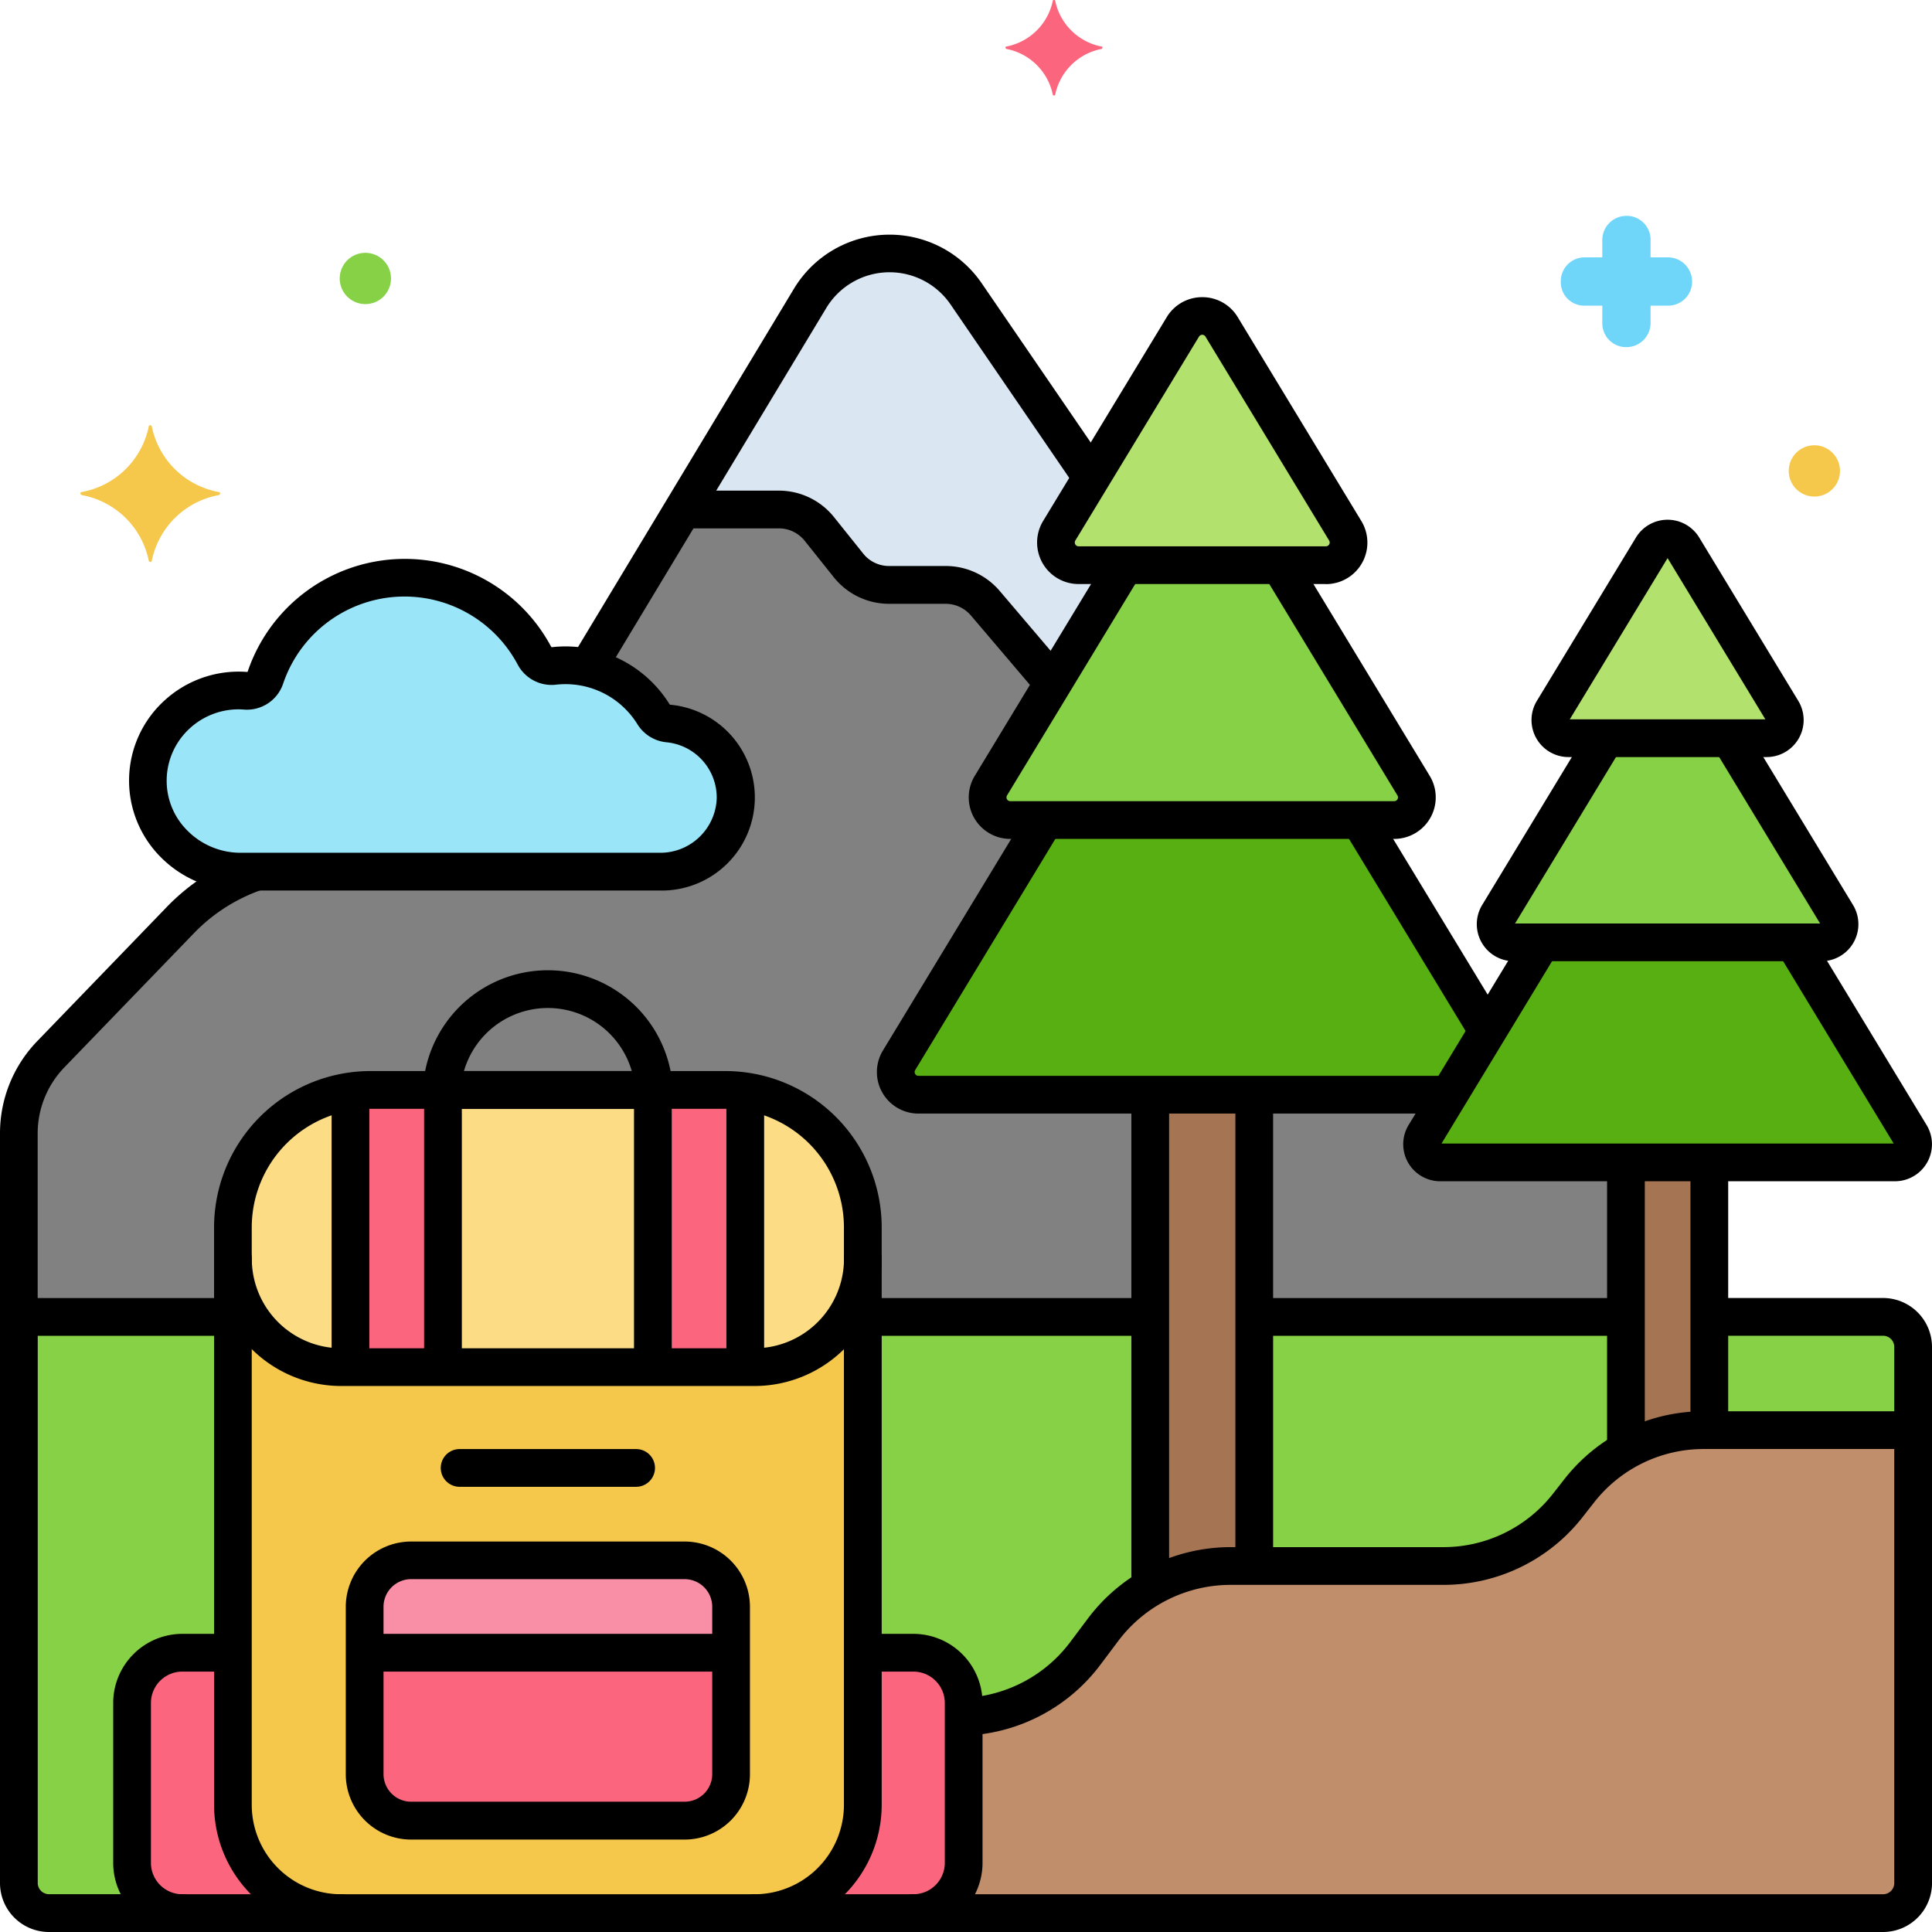 <svg id="Layer_49" xmlns="http://www.w3.org/2000/svg" width="93.476" height="93.476" viewBox="0 0 93.476 93.476">
  <g id="Grupo_926754" data-name="Grupo 926754" transform="translate(0 0)">
    <g id="Grupo_926690" data-name="Grupo 926690" transform="translate(0.913 12.262)">
      <path id="Trazado_633248" data-name="Trazado 633248" d="M46.023,74.284a1.1,1.1,0,0,1-.938-1.665l7.049-11.625H50.467a1.1,1.1,0,0,1-.938-1.665L56,48.663H53.772A1.1,1.1,0,0,1,52.834,47L54.4,44.41l-6.073-8.876a4.487,4.487,0,0,0-7.547.218L30.017,53.622a4.993,4.993,0,0,1,3.195,2.255.964.964,0,0,0,.734.449,3.591,3.591,0,0,1,3.242,3.638,3.643,3.643,0,0,1-3.67,3.528H13.995a9.25,9.25,0,0,0-3.665,2.326l-6.277,6.5A5.533,5.533,0,0,0,2.5,76.163v8.873H12.854V80.7a6.664,6.664,0,0,1,5.69-6.571h0a6.87,6.87,0,0,1,.958-.077H36.687a6.912,6.912,0,0,1,.958.077h0a6.264,6.264,0,0,1,2.2.728A6.665,6.665,0,0,1,43.335,80.7v1.525h0v2.809h13.9V74.284H46.023Z" transform="translate(-2.5 -33.581)" fill="#818182"/>
    </g>
    <g id="Grupo_926691" data-name="Grupo 926691" transform="translate(75.01 26.056)">
      <path id="Trazado_633249" data-name="Trazado 633249" d="M210.351,71.781l-4.792,7.9a.878.878,0,0,0,.751,1.334h9.585a.878.878,0,0,0,.751-1.334l-4.792-7.9a.879.879,0,0,0-1.5,0Z" transform="translate(-205.43 -71.358)" fill="#b2e26d"/>
    </g>
    <g id="Grupo_926692" data-name="Grupo 926692" transform="translate(68.803 45.594)">
      <path id="Trazado_633250" data-name="Trazado 633250" d="M212.061,134.18l-5.646-9.312H194.2l-5.646,9.312a.878.878,0,0,0,.751,1.334h22A.878.878,0,0,0,212.061,134.18Z" transform="translate(-188.43 -124.868)" fill="#57af12"/>
    </g>
    <g id="Grupo_926693" data-name="Grupo 926693" transform="translate(72.363 35.716)">
      <path id="Trazado_633251" data-name="Trazado 633251" d="M214.69,106.359l-5.181-8.544h-6.021l-5.181,8.544a.878.878,0,0,0,.751,1.334h14.881A.878.878,0,0,0,214.69,106.359Z" transform="translate(-198.179 -97.815)" fill="#87d147"/>
    </g>
    <g id="Grupo_926694" data-name="Grupo 926694" transform="translate(51.087 15.285)">
      <path id="Trazado_633252" data-name="Trazado 633252" d="M146.053,42.388l-5.983,9.866a1.1,1.1,0,0,0,.938,1.665h11.966a1.1,1.1,0,0,0,.938-1.665l-5.983-9.866a1.1,1.1,0,0,0-1.875,0Z" transform="translate(-139.91 -41.86)" fill="#b2e26d"/>
    </g>
    <g id="Grupo_926695" data-name="Grupo 926695" transform="translate(47.782 27.345)">
      <path id="Trazado_633253" data-name="Trazado 633253" d="M151.471,85.554,145,74.888h-7.516L131.02,85.554a1.1,1.1,0,0,0,.938,1.665h18.576A1.1,1.1,0,0,0,151.471,85.554Z" transform="translate(-130.859 -74.888)" fill="#87d147"/>
    </g>
    <g id="Grupo_926696" data-name="Grupo 926696" transform="translate(43.338 39.676)">
      <path id="Trazado_633254" data-name="Trazado 633254" d="M147.328,118.866l-6.189-10.207H125.9l-7.049,11.625a1.1,1.1,0,0,0,.938,1.665h25.673Z" transform="translate(-118.688 -108.659)" fill="#57af12"/>
    </g>
    <g id="Grupo_926698" data-name="Grupo 926698" transform="translate(44.194 69.194)">
      <g id="Grupo_926697" data-name="Grupo 926697">
        <path id="Trazado_633255" data-name="Trazado 633255" d="M159.287,189.5a7.686,7.686,0,0,0-6.068,2.968l-.5.638a7.686,7.686,0,0,1-6.067,2.967H136.367a7.686,7.686,0,0,0-6.149,3.075l-.865,1.153a7.685,7.685,0,0,1-5.887,3.067v7.07a2.438,2.438,0,0,1-2.431,2.431h46.913a1.455,1.455,0,0,0,1.455-1.455V189.5Z" transform="translate(-121.034 -189.5)" fill="#c18e6b"/>
      </g>
    </g>
    <g id="Grupo_926699" data-name="Grupo 926699" transform="translate(78.667 56.24)">
      <path id="Trazado_633256" data-name="Trazado 633256" d="M219.225,166.978h.251V154.024h-4.031v13.948A7.686,7.686,0,0,1,219.225,166.978Z" transform="translate(-215.445 -154.024)" fill="#a57453"/>
    </g>
    <g id="Grupo_926700" data-name="Grupo 926700" transform="translate(55.652 52.965)">
      <path id="Trazado_633257" data-name="Trazado 633257" d="M156.288,167.856h1.156v-22.8h-5.032v23.851A7.682,7.682,0,0,1,156.288,167.856Z" transform="translate(-152.413 -145.055)" fill="#a57453"/>
    </g>
    <g id="Grupo_926701" data-name="Grupo 926701" transform="translate(60.684 63.717)">
      <path id="Trazado_633258" data-name="Trazado 633258" d="M166.193,174.5v12.05h9.132a7.686,7.686,0,0,0,6.067-2.967l.5-.638a7.677,7.677,0,0,1,2.288-1.974V174.5Z" transform="translate(-166.193 -174.5)" fill="#87d147"/>
    </g>
    <g id="Grupo_926702" data-name="Grupo 926702" transform="translate(41.748 63.717)">
      <path id="Trazado_633259" data-name="Trazado 633259" d="M114.335,174.5v16.247h2.446a2.438,2.438,0,0,1,2.431,2.431v.662a7.806,7.806,0,0,0,5.887-3.062l.865-1.153a7.672,7.672,0,0,1,2.274-2.025V174.5Z" transform="translate(-114.335 -174.5)" fill="#87d147"/>
    </g>
    <g id="Grupo_926703" data-name="Grupo 926703" transform="translate(41.261 62.804)">
      <path id="Trazado_633260" data-name="Trazado 633260" d="M126.967,173.826H113.913a.913.913,0,0,1,0-1.826h13.054a.913.913,0,0,1,0,1.826Z" transform="translate(-113 -172)"/>
    </g>
    <g id="Grupo_926704" data-name="Grupo 926704" transform="translate(0.913 63.717)">
      <path id="Trazado_633261" data-name="Trazado 633261" d="M2.5,174.5v27.391a1.455,1.455,0,0,0,1.455,1.455h6.453a2.438,2.438,0,0,1-2.431-2.431v-7.737a2.438,2.438,0,0,1,2.431-2.431h2.446V174.5Z" transform="translate(-2.5 -174.5)" fill="#87d147"/>
    </g>
    <g id="Grupo_926705" data-name="Grupo 926705" transform="translate(82.698 63.717)">
      <path id="Trazado_633262" data-name="Trazado 633262" d="M226.484,174.5v5.477h9.865v-4.022a1.455,1.455,0,0,0-1.455-1.455Z" transform="translate(-226.484 -174.5)" fill="#87d147"/>
    </g>
    <g id="Grupo_926706" data-name="Grupo 926706" transform="translate(11.267 52.734)">
      <path id="Trazado_633263" data-name="Trazado 633263" d="M56.1,184.251h-20a5.254,5.254,0,0,1-5.239-5.239V151.07a6.668,6.668,0,0,1,6.648-6.648H54.69a6.668,6.668,0,0,1,6.648,6.648v27.942A5.254,5.254,0,0,1,56.1,184.251Z" transform="translate(-30.857 -144.422)" fill="#f5c84c"/>
    </g>
    <g id="Grupo_926707" data-name="Grupo 926707" transform="translate(6.39 79.964)">
      <path id="Trazado_633264" data-name="Trazado 633264" d="M22.377,226.356V219H19.931a2.438,2.438,0,0,0-2.431,2.431v7.737a2.438,2.438,0,0,0,2.431,2.431h7.685a5.254,5.254,0,0,1-5.239-5.239Z" transform="translate(-17.5 -218.996)" fill="#fc657e"/>
    </g>
    <g id="Grupo_926708" data-name="Grupo 926708" transform="translate(36.51 79.964)">
      <path id="Trazado_633265" data-name="Trazado 633265" d="M107.673,219h-2.446v7.36a5.254,5.254,0,0,1-5.239,5.239h7.685a2.438,2.438,0,0,0,2.431-2.431v-7.737A2.439,2.439,0,0,0,107.673,219Z" transform="translate(-99.988 -218.996)" fill="#fc657e"/>
    </g>
    <g id="Grupo_926709" data-name="Grupo 926709" transform="translate(60.683 52.965)">
      <path id="Trazado_633266" data-name="Trazado 633266" d="M184.176,148.33h-8.985A.878.878,0,0,1,174.44,147l1.177-1.941h-9.425v10.751h17.984V148.33Z" transform="translate(-166.192 -145.055)" fill="#818182"/>
    </g>
    <g id="Grupo_926710" data-name="Grupo 926710" transform="translate(7.153 27.95)">
      <path id="Trazado_633267" data-name="Trazado 633267" d="M44.062,83.154a4.994,4.994,0,0,0-4.821-2.338.953.953,0,0,1-.948-.508,7.112,7.112,0,0,0-13.017,1.085.937.937,0,0,1-.973.622,4.387,4.387,0,0,0-4.713,4.316,4.462,4.462,0,0,0,4.473,4.437h20.3a3.643,3.643,0,0,0,3.67-3.528A3.591,3.591,0,0,0,44.8,83.6.965.965,0,0,1,44.062,83.154Z" transform="translate(-19.591 -76.546)" fill="#9be5f9"/>
    </g>
    <g id="Grupo_926711" data-name="Grupo 926711" transform="translate(11.267 52.734)">
      <path id="Trazado_633268" data-name="Trazado 633268" d="M54.69,144.422H37.505a6.668,6.668,0,0,0-6.648,6.648v1.525a5.254,5.254,0,0,0,5.239,5.239h20a5.254,5.254,0,0,0,5.239-5.239V151.07A6.668,6.668,0,0,0,54.69,144.422Z" transform="translate(-30.857 -144.422)" fill="#fcdd86"/>
    </g>
    <g id="Grupo_926712" data-name="Grupo 926712" transform="translate(17.643 75.494)">
      <path id="Trazado_633269" data-name="Trazado 633269" d="M63.8,219.352H50.566a2.254,2.254,0,0,1-2.247-2.247V209a2.254,2.254,0,0,1,2.247-2.247H63.8A2.253,2.253,0,0,1,66.048,209v8.1A2.254,2.254,0,0,1,63.8,219.352Z" transform="translate(-48.319 -206.753)" fill="#fc657e"/>
    </g>
    <g id="Grupo_926713" data-name="Grupo 926713" transform="translate(31.587 52.734)">
      <path id="Trazado_633270" data-name="Trazado 633270" d="M90.979,144.5a6.589,6.589,0,0,0-.958-.078H86.508v13.412h4.47V144.5Z" transform="translate(-86.508 -144.422)" fill="#fc657e"/>
    </g>
    <g id="Grupo_926714" data-name="Grupo 926714" transform="translate(16.957 52.734)">
      <path id="Trazado_633271" data-name="Trazado 633271" d="M46.439,144.5v13.334h4.47V144.423H47.4a6.535,6.535,0,0,0-.958.077Z" transform="translate(-46.439 -144.423)" fill="#fc657e"/>
    </g>
    <g id="Grupo_926715" data-name="Grupo 926715" transform="translate(17.643 75.493)">
      <path id="Trazado_633272" data-name="Trazado 633272" d="M63.8,206.752H50.566A2.254,2.254,0,0,0,48.319,209v2.223H66.048V209A2.254,2.254,0,0,0,63.8,206.752Z" transform="translate(-48.319 -206.752)" fill="#f98fa6"/>
    </g>
    <g id="Grupo_926716" data-name="Grupo 926716" transform="translate(33.043 12.262)">
      <path id="Trazado_633273" data-name="Trazado 633273" d="M108.7,47l1.569-2.588-6.073-8.876a4.487,4.487,0,0,0-7.547.218L90.493,45.966h4.632a2.523,2.523,0,0,1,1.97.947L98.5,48.671a2.522,2.522,0,0,0,1.97.947H103.2a2.523,2.523,0,0,1,1.922.889l3.278,3.857,3.456-5.7h-2.225A1.1,1.1,0,0,1,108.7,47Z" transform="translate(-90.493 -33.581)" fill="#dae6f1"/>
    </g>
    <g id="Grupo_926717" data-name="Grupo 926717" transform="translate(48.65)">
      <path id="Trazado_633274" data-name="Trazado 633274" d="M137.9,2.255A2.846,2.846,0,0,1,135.639.027c0-.037-.11-.037-.11,0a2.846,2.846,0,0,1-2.264,2.227c-.036,0-.036.073,0,.11a2.846,2.846,0,0,1,2.264,2.227c0,.037.11.037.11,0A2.846,2.846,0,0,1,137.9,2.364c.037-.037.037-.11,0-.11Z" transform="translate(-133.238 0)" fill="#fc657e"/>
    </g>
    <g id="Grupo_926718" data-name="Grupo 926718" transform="translate(75.514 10.443)">
      <path id="Trazado_633275" data-name="Trazado 633275" d="M207.978,32.945h.84v.84a1.154,1.154,0,0,0,1.168,1.168,1.17,1.17,0,0,0,1.168-1.132v-.876h.84a1.154,1.154,0,0,0,1.168-1.168,1.17,1.17,0,0,0-1.132-1.168h-.876v-.84a1.153,1.153,0,0,0-1.168-1.168,1.17,1.17,0,0,0-1.168,1.132v.876h-.84a1.153,1.153,0,0,0-1.168,1.168,1.131,1.131,0,0,0,1.168,1.168Z" transform="translate(-206.808 -28.6)" fill="#70d6f9"/>
    </g>
    <g id="Grupo_926719" data-name="Grupo 926719" transform="translate(16.436 12.232)">
      <circle id="Elipse_4809" data-name="Elipse 4809" cx="1.241" cy="1.241" r="1.241" fill="#87d147"/>
    </g>
    <g id="Grupo_926720" data-name="Grupo 926720" transform="translate(86.543 21.543)">
      <circle id="Elipse_4810" data-name="Elipse 4810" cx="1.241" cy="1.241" r="1.241" fill="#f5c84c"/>
    </g>
    <g id="Grupo_926721" data-name="Grupo 926721" transform="translate(3.893 20.576)">
      <path id="Trazado_633276" data-name="Trazado 633276" d="M10.718,59.581a4.052,4.052,0,0,0,3.25-3.177c0-.073.146-.073.146,0a4.052,4.052,0,0,0,3.25,3.177c.073,0,.073.11,0,.146a4.052,4.052,0,0,0-3.25,3.177c0,.073-.146.073-.146,0a4.052,4.052,0,0,0-3.25-3.177C10.645,59.691,10.645,59.581,10.718,59.581Z" transform="translate(-10.663 -56.35)" fill="#f5c84c"/>
    </g>
    <g id="Grupo_926722" data-name="Grupo 926722" transform="translate(74.099 25.143)">
      <path id="Trazado_633277" data-name="Trazado 633277" d="M214.311,80.344h-9.585a1.791,1.791,0,0,1-1.531-2.72l4.792-7.9a1.791,1.791,0,0,1,3.063,0l4.792,7.9a1.791,1.791,0,0,1-1.531,2.72Zm-9.524-1.826h9.463l-4.731-7.8Zm3.98-8.324h0Z" transform="translate(-202.935 -68.858)"/>
    </g>
    <g id="Grupo_926723" data-name="Grupo 926723" transform="translate(67.892 45.035)">
      <path id="Trazado_633278" data-name="Trazado 633278" d="M209.725,135.455h-22a1.791,1.791,0,0,1-1.531-2.72l5.432-8.958a.913.913,0,0,1,1.561.947l-5.4,8.906h21.878l-5.387-8.883a.913.913,0,0,1,1.561-.947l5.418,8.935a1.792,1.792,0,0,1-1.532,2.72Z" transform="translate(-185.934 -123.337)"/>
    </g>
    <g id="Grupo_926724" data-name="Grupo 926724" transform="translate(71.452 35.073)">
      <path id="Trazado_633279" data-name="Trazado 633279" d="M212.355,107.488h-14.88a1.792,1.792,0,0,1-1.532-2.72l5.017-8.275a.913.913,0,0,1,1.561.947l-4.986,8.222h14.759l-4.976-8.205a.913.913,0,0,1,1.561-.947l5.008,8.258a1.791,1.791,0,0,1-1.533,2.72Z" transform="translate(-195.684 -96.054)"/>
    </g>
    <g id="Grupo_926725" data-name="Grupo 926725" transform="translate(50.172 14.373)">
      <path id="Trazado_633280" data-name="Trazado 633280" d="M151.384,53.247H139.418A2.009,2.009,0,0,1,137.7,50.2l5.983-9.866a2,2,0,0,1,1.718-.967h0a1.994,1.994,0,0,1,1.718.968L153.1,50.2a2.009,2.009,0,0,1-1.718,3.051Zm-6.14-11.971-5.983,9.866a.184.184,0,0,0,.157.279h11.966a.184.184,0,0,0,.157-.279l-5.983-9.866a.183.183,0,0,0-.314,0Z" transform="translate(-137.405 -39.362)"/>
    </g>
    <g id="Grupo_926726" data-name="Grupo 926726" transform="translate(46.866 26.745)">
      <path id="Trazado_633281" data-name="Trazado 633281" d="M148.941,87.089H130.366a2.009,2.009,0,0,1-1.718-3.051l6.278-10.353a.913.913,0,0,1,1.561.947l-6.278,10.353a.184.184,0,0,0,.157.279h18.576a.184.184,0,0,0,.157-.279l-6.245-10.3a.913.913,0,0,1,1.561-.947l6.245,10.3a2.009,2.009,0,0,1-1.718,3.051Z" transform="translate(-128.352 -73.245)"/>
    </g>
    <g id="Grupo_926727" data-name="Grupo 926727" transform="translate(65.052 39.055)">
      <path id="Trazado_633282" data-name="Trazado 633282" d="M184.966,118.506a.913.913,0,0,1-.781-.44l-5.9-9.721a.913.913,0,0,1,1.561-.947l5.9,9.721a.913.913,0,0,1-.78,1.386Z" transform="translate(-178.157 -106.958)"/>
    </g>
    <g id="Grupo_926728" data-name="Grupo 926728" transform="translate(42.423 39.061)">
      <path id="Trazado_633283" data-name="Trazado 633283" d="M143.622,121.793H118.195a2.009,2.009,0,0,1-1.718-3.051l6.868-11.327a.913.913,0,0,1,1.561.947l-6.868,11.327a.184.184,0,0,0,.157.279h25.428a.913.913,0,1,1,0,1.825Z" transform="translate(-116.182 -106.976)"/>
    </g>
    <g id="Grupo_926730" data-name="Grupo 926730" transform="translate(43.281 68.281)">
      <g id="Grupo_926729" data-name="Grupo 926729">
        <path id="Trazado_633284" data-name="Trazado 633284" d="M166.36,212.194H119.446a.913.913,0,1,1,0-1.826H166.36a.543.543,0,0,0,.542-.542v-21h-9.2a6.729,6.729,0,0,0-5.347,2.615l-.5.638a8.545,8.545,0,0,1-6.788,3.32H134.778a6.805,6.805,0,0,0-5.419,2.71l-.865,1.153a8.588,8.588,0,0,1-6.317,3.418.913.913,0,1,1-.119-1.822,6.763,6.763,0,0,0,4.975-2.692l.865-1.153a8.64,8.64,0,0,1,6.88-3.44h10.289a6.73,6.73,0,0,0,5.347-2.615l.5-.638A8.544,8.544,0,0,1,157.7,187h10.116a.913.913,0,0,1,.913.913v21.914A2.371,2.371,0,0,1,166.36,212.194Z" transform="translate(-118.533 -186.999)"/>
      </g>
    </g>
    <g id="Grupo_926731" data-name="Grupo 926731" transform="translate(77.755 55.844)">
      <path id="Trazado_633285" data-name="Trazado 633285" d="M213.858,167.9a.913.913,0,0,1-.913-.913V153.851a.913.913,0,0,1,1.826,0v13.133A.913.913,0,0,1,213.858,167.9Z" transform="translate(-212.945 -152.938)"/>
    </g>
    <g id="Grupo_926732" data-name="Grupo 926732" transform="translate(81.785 55.844)">
      <path id="Trazado_633286" data-name="Trazado 633286" d="M224.9,166.859a.913.913,0,0,1-.913-.913v-12.1a.913.913,0,1,1,1.826,0v12.1A.913.913,0,0,1,224.9,166.859Z" transform="translate(-223.983 -152.938)"/>
    </g>
    <g id="Grupo_926733" data-name="Grupo 926733" transform="translate(59.771 52.55)">
      <path id="Trazado_633287" data-name="Trazado 633287" d="M164.606,167.773a.913.913,0,0,1-.913-.913v-22.03a.913.913,0,1,1,1.826,0v22.03A.913.913,0,0,1,164.606,167.773Z" transform="translate(-163.693 -143.918)"/>
    </g>
    <g id="Grupo_926734" data-name="Grupo 926734" transform="translate(54.739 52.489)">
      <path id="Trazado_633288" data-name="Trazado 633288" d="M150.826,168.777a.913.913,0,0,1-.913-.913v-23.2a.913.913,0,0,1,1.826,0v23.2a.913.913,0,0,1-.913.913Z" transform="translate(-149.913 -143.75)"/>
    </g>
    <g id="Grupo_926735" data-name="Grupo 926735" transform="translate(0 62.804)">
      <path id="Trazado_633289" data-name="Trazado 633289" d="M8.821,202.672H2.368A2.37,2.37,0,0,1,0,200.3V172.913A.913.913,0,0,1,.913,172H10.939a.913.913,0,0,1,0,1.826H1.826V200.3a.543.543,0,0,0,.542.542H8.821a.913.913,0,0,1,0,1.826Z" transform="translate(0 -172)"/>
    </g>
    <g id="Grupo_926736" data-name="Grupo 926736" transform="translate(82.278 62.804)">
      <path id="Trazado_633290" data-name="Trazado 633290" d="M235.618,179.3a.913.913,0,0,1-.913-.913v-4.022a.543.543,0,0,0-.542-.542h-7.917a.913.913,0,0,1,0-1.826h7.917a2.37,2.37,0,0,1,2.368,2.368v4.022A.913.913,0,0,1,235.618,179.3Z" transform="translate(-225.333 -172)"/>
    </g>
    <g id="Grupo_926737" data-name="Grupo 926737" transform="translate(10.354 51.821)">
      <path id="Trazado_633291" data-name="Trazado 633291" d="M54.511,183.576h-20a6.159,6.159,0,0,1-6.152-6.152V149.483a7.569,7.569,0,0,1,7.561-7.561H53.1a7.569,7.569,0,0,1,7.561,7.561v27.942A6.158,6.158,0,0,1,54.511,183.576ZM35.917,143.748a5.742,5.742,0,0,0-5.735,5.735v27.942a4.331,4.331,0,0,0,4.326,4.326h20a4.331,4.331,0,0,0,4.326-4.326V149.483a5.742,5.742,0,0,0-5.735-5.735Z" transform="translate(-28.356 -141.922)"/>
    </g>
    <g id="Grupo_926738" data-name="Grupo 926738" transform="translate(21.325 70.11)">
      <path id="Trazado_633292" data-name="Trazado 633292" d="M67.855,193.835H59.316a.913.913,0,1,1,0-1.826h8.539a.913.913,0,1,1,0,1.826Z" transform="translate(-58.403 -192.009)"/>
    </g>
    <g id="Grupo_926739" data-name="Grupo 926739" transform="translate(5.477 79.051)">
      <path id="Trazado_633293" data-name="Trazado 633293" d="M26.029,230.92H18.344A3.348,3.348,0,0,1,15,227.576v-7.737a3.348,3.348,0,0,1,3.344-3.344h2.179a.913.913,0,1,1,0,1.826H18.344a1.52,1.52,0,0,0-1.518,1.518v7.737a1.52,1.52,0,0,0,1.518,1.518h7.685a.913.913,0,0,1,0,1.826Z" transform="translate(-15 -216.495)"/>
    </g>
    <g id="Grupo_926740" data-name="Grupo 926740" transform="translate(35.596 79.051)">
      <path id="Trazado_633294" data-name="Trazado 633294" d="M106.085,230.92H98.4a.913.913,0,0,1,0-1.826h7.685a1.52,1.52,0,0,0,1.518-1.518v-7.737a1.52,1.52,0,0,0-1.518-1.518h-2.051a.913.913,0,1,1,0-1.826h2.051a3.348,3.348,0,0,1,3.344,3.344v7.737A3.348,3.348,0,0,1,106.085,230.92Z" transform="translate(-97.487 -216.495)"/>
    </g>
    <g id="Grupo_926741" data-name="Grupo 926741" transform="translate(20.461 46.944)">
      <path id="Trazado_633295" data-name="Trazado 633295" d="M67.217,135.268H56.95a.913.913,0,0,1-.911-.961,6.053,6.053,0,0,1,12.09,0,.913.913,0,0,1-.912.961Zm-9.193-1.826h8.12a4.227,4.227,0,0,0-8.12,0Z" transform="translate(-56.038 -128.565)"/>
    </g>
    <g id="Grupo_926742" data-name="Grupo 926742" transform="translate(60.248 62.804)">
      <path id="Trazado_633296" data-name="Trazado 633296" d="M182.953,173.826h-17.04a.913.913,0,0,1,0-1.826h17.04a.913.913,0,0,1,0,1.826Z" transform="translate(-165 -172)"/>
    </g>
    <g id="Grupo_926743" data-name="Grupo 926743" transform="translate(0 41.297)">
      <path id="Trazado_633297" data-name="Trazado 633297" d="M.913,136.432A.913.913,0,0,1,0,135.519v-8.873a6.415,6.415,0,0,1,1.808-4.477l6.277-6.5A10.22,10.22,0,0,1,12,113.152a.913.913,0,0,1,.611,1.721A8.385,8.385,0,0,0,9.4,116.936l-6.277,6.5a4.6,4.6,0,0,0-1.3,3.208v8.873a.913.913,0,0,1-.913.913Z" transform="translate(0 -113.099)"/>
    </g>
    <g id="Grupo_926744" data-name="Grupo 926744" transform="translate(27.608 11.349)">
      <path id="Trazado_633298" data-name="Trazado 633298" d="M76.521,52.8a.913.913,0,0,1-.781-1.384L86.416,33.7a5.4,5.4,0,0,1,9.082-.263L101.43,42.1a.913.913,0,1,1-1.507,1.031l-5.932-8.669a3.575,3.575,0,0,0-6.012.173L77.3,52.355a.913.913,0,0,1-.783.442Z" transform="translate(-75.609 -31.082)"/>
    </g>
    <g id="Grupo_926745" data-name="Grupo 926745" transform="translate(6.241 27.037)">
      <path id="Trazado_633299" data-name="Trazado 633299" d="M42.781,90.095h-20.3a5.46,5.46,0,0,1-3.857-1.619,5.24,5.24,0,0,1,.191-7.582,5.31,5.31,0,0,1,3.976-1.376.063.063,0,0,0,.04-.008A8.024,8.024,0,0,1,37.511,78.29a.059.059,0,0,0,.037.031,5.925,5.925,0,0,1,5.7,2.765.059.059,0,0,0,.044.02,4.505,4.505,0,0,1-.514,8.989Zm-20.4-8.767a3.485,3.485,0,0,0-2.341.913,3.43,3.43,0,0,0-1.126,2.514,3.392,3.392,0,0,0,1,2.437,3.621,3.621,0,0,0,2.557,1.076h20.3a2.732,2.732,0,0,0,2.756-2.631,2.689,2.689,0,0,0-2.416-2.714,1.863,1.863,0,0,1-1.423-.878h0a4.092,4.092,0,0,0-3.939-1.91,1.857,1.857,0,0,1-1.857-.984,6.2,6.2,0,0,0-11.347.945,1.847,1.847,0,0,1-1.909,1.242c-.087-.007-.175-.01-.261-.01Z" transform="translate(-17.091 -74.045)"/>
    </g>
    <g id="Grupo_926746" data-name="Grupo 926746" transform="translate(10.354 59.994)">
      <path id="Trazado_633300" data-name="Trazado 633300" d="M54.511,171.369h-20a6.159,6.159,0,0,1-6.152-6.152.913.913,0,1,1,1.826,0,4.331,4.331,0,0,0,4.326,4.326h20a4.331,4.331,0,0,0,4.326-4.326.913.913,0,1,1,1.826,0A6.159,6.159,0,0,1,54.511,171.369Z" transform="translate(-28.356 -164.304)"/>
    </g>
    <g id="Grupo_926747" data-name="Grupo 926747" transform="translate(16.73 74.58)">
      <path id="Trazado_633301" data-name="Trazado 633301" d="M62.214,218.676H48.979a3.163,3.163,0,0,1-3.16-3.16v-8.1a3.163,3.163,0,0,1,3.16-3.16H62.214a3.163,3.163,0,0,1,3.16,3.16v8.1A3.163,3.163,0,0,1,62.214,218.676Zm-13.235-12.6a1.336,1.336,0,0,0-1.334,1.334v8.1a1.336,1.336,0,0,0,1.334,1.334H62.214a1.335,1.335,0,0,0,1.334-1.334v-8.1a1.336,1.336,0,0,0-1.334-1.334Z" transform="translate(-45.819 -204.252)"/>
    </g>
    <g id="Grupo_926748" data-name="Grupo 926748" transform="translate(35.145 52.336)">
      <path id="Trazado_633302" data-name="Trazado 633302" d="M97.165,157.665a.913.913,0,0,1-.913-.913V144.246a.913.913,0,1,1,1.826,0v12.506A.913.913,0,0,1,97.165,157.665Z" transform="translate(-96.252 -143.333)"/>
    </g>
    <g id="Grupo_926749" data-name="Grupo 926749" transform="translate(30.675 52.336)">
      <path id="Trazado_633303" data-name="Trazado 633303" d="M84.922,157.665a.913.913,0,0,1-.913-.913V144.246a.913.913,0,1,1,1.826,0v12.506A.913.913,0,0,1,84.922,157.665Z" transform="translate(-84.009 -143.333)"/>
    </g>
    <g id="Grupo_926750" data-name="Grupo 926750" transform="translate(20.515 52.367)">
      <path id="Trazado_633304" data-name="Trazado 633304" d="M57.1,157.718a.913.913,0,0,1-.913-.913V144.33a.913.913,0,0,1,1.826,0v12.475A.913.913,0,0,1,57.1,157.718Z" transform="translate(-56.183 -143.417)"/>
    </g>
    <g id="Grupo_926751" data-name="Grupo 926751" transform="translate(16.044 52.336)">
      <path id="Trazado_633305" data-name="Trazado 633305" d="M44.852,157.665a.913.913,0,0,1-.913-.913V144.246a.913.913,0,1,1,1.826,0v12.506A.913.913,0,0,1,44.852,157.665Z" transform="translate(-43.939 -143.333)"/>
    </g>
    <g id="Grupo_926752" data-name="Grupo 926752" transform="translate(17.177 79.051)">
      <path id="Trazado_633306" data-name="Trazado 633306" d="M64.8,218.322H47.955a.913.913,0,1,1,0-1.826H64.8a.913.913,0,0,1,0,1.826Z" transform="translate(-47.042 -216.496)"/>
    </g>
    <g id="Grupo_926753" data-name="Grupo 926753" transform="translate(32.269 23.734)">
      <path id="Trazado_633307" data-name="Trazado 633307" d="M106.93,75.069a.911.911,0,0,1-.7-.322l-3.147-3.7a1.607,1.607,0,0,0-1.226-.567H99.127a3.418,3.418,0,0,1-2.683-1.289L95.038,67.43a1.6,1.6,0,0,0-1.257-.6H89.288a.913.913,0,1,1,0-1.826h4.493a3.418,3.418,0,0,1,2.683,1.289l1.407,1.758a1.6,1.6,0,0,0,1.257.6h2.733a3.429,3.429,0,0,1,2.617,1.21l3.148,3.7a.913.913,0,0,1-.7,1.5Z" transform="translate(-88.375 -65)"/>
    </g>
  </g>
</svg>
